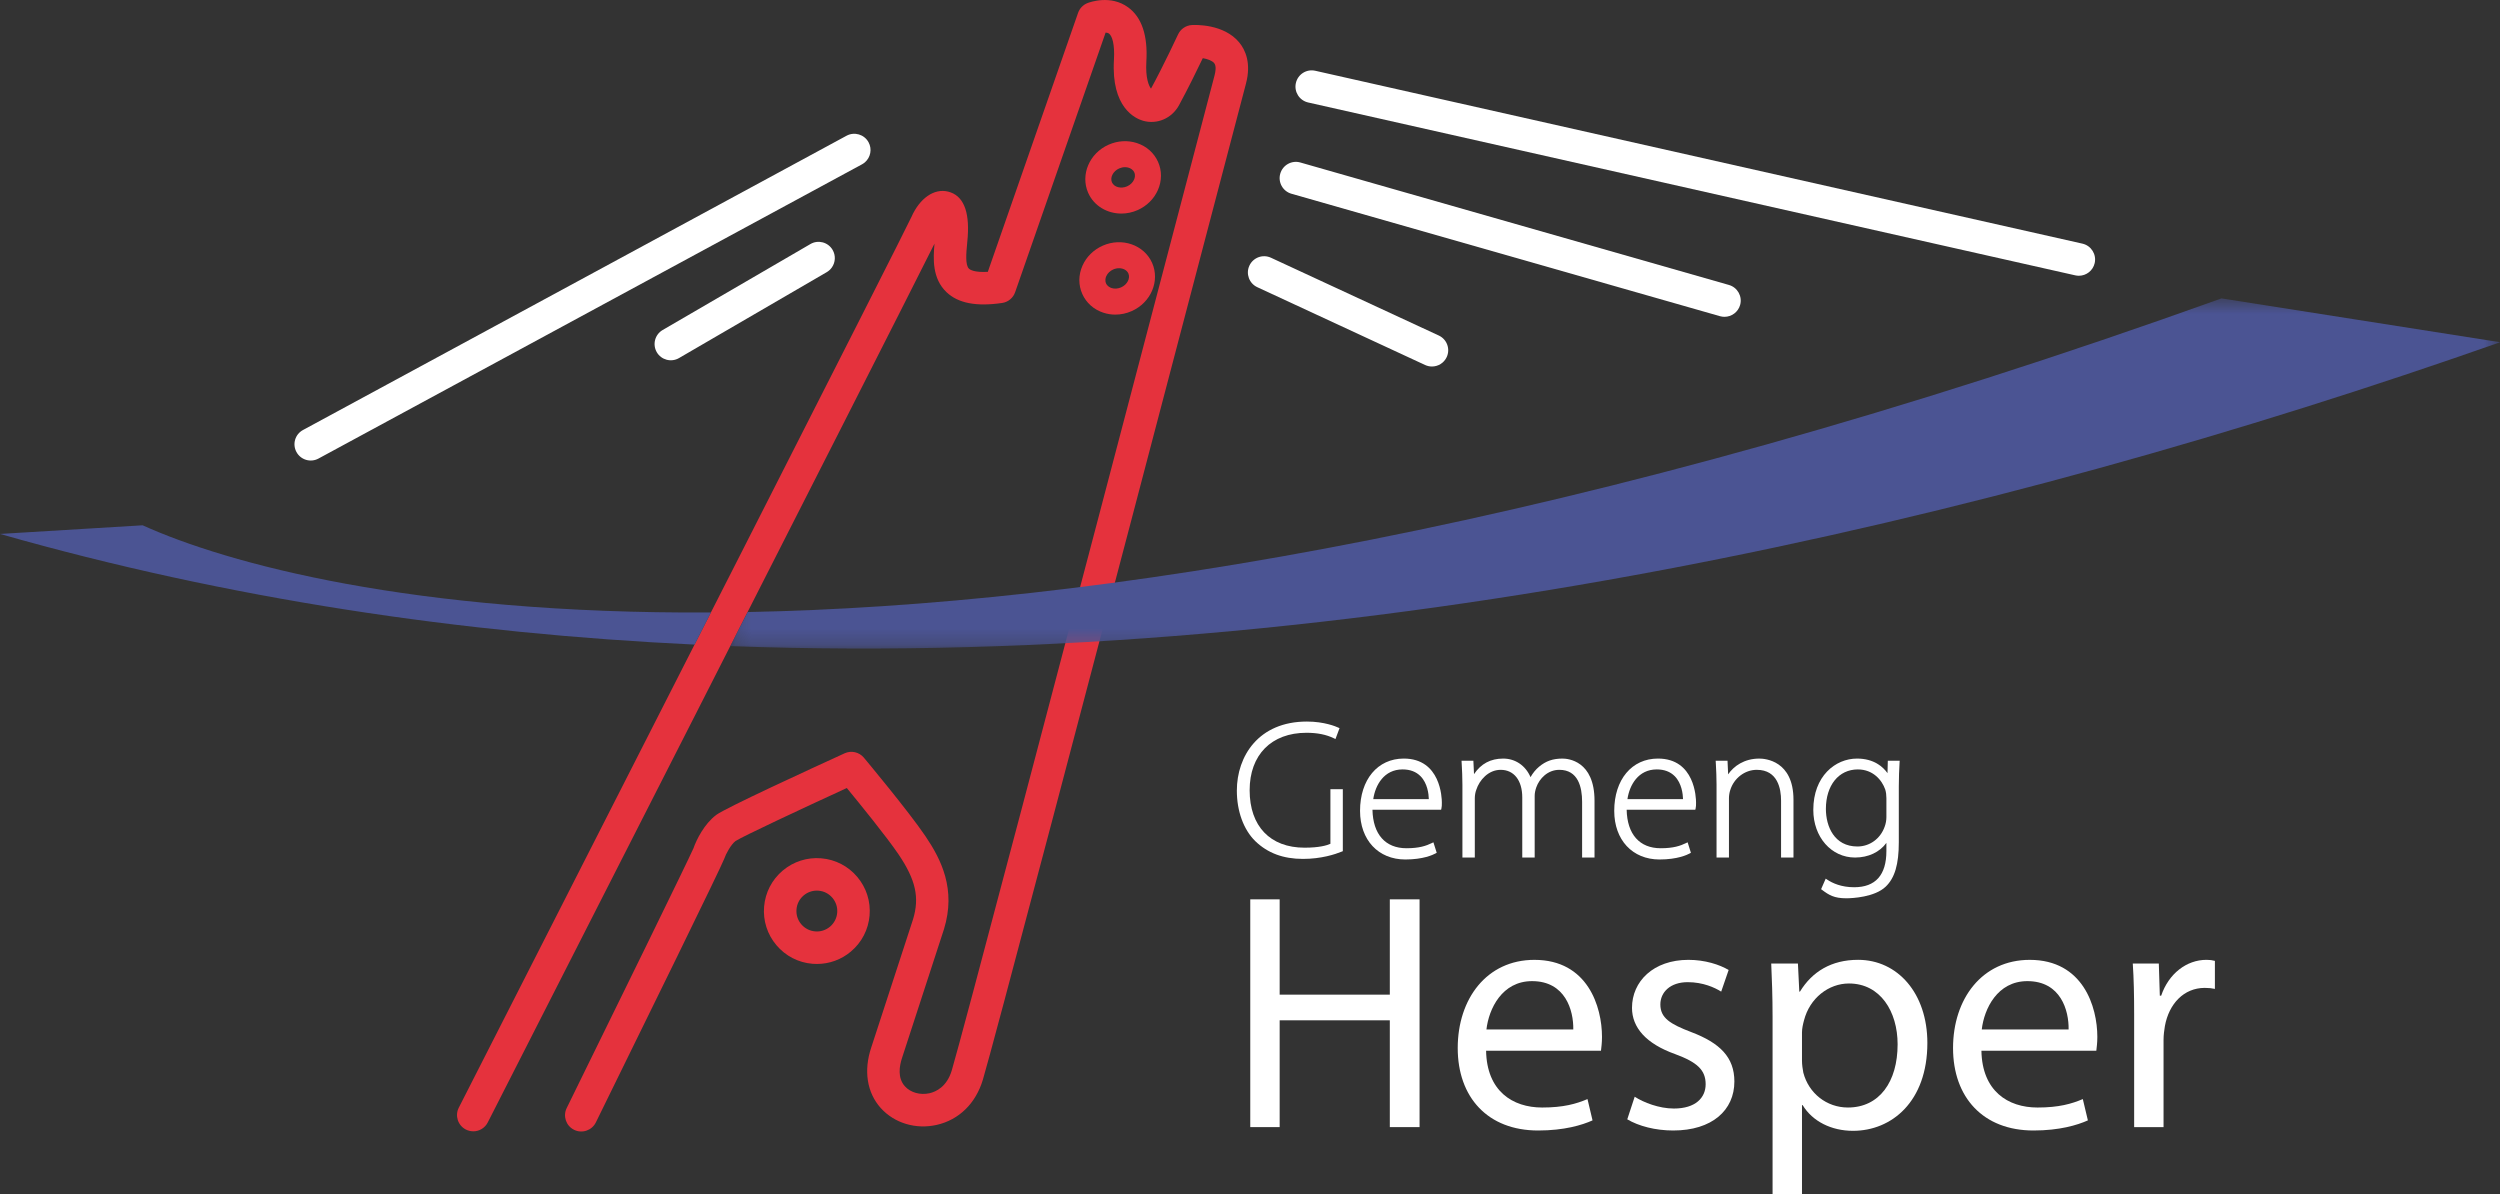 <svg version="1.1" viewBox="0 0 799.98 382.08" xmlns="http://www.w3.org/2000/svg" xmlns:xlink="http://www.w3.org/1999/xlink">
 <rect x="0" y="0" width="799.98" height="382.08" fill="#333333" stroke="none"/>
 <defs>
  <polygon id="a" points="0.168 22.766 0.168 0.535 112.53 0.535 112.53 22.766"/>
  <mask id="b" fill="#ffffff">
   <use xlink:href="#a"/>
  </mask>
 </defs>
 <g fill="#e5323d" fill-rule="evenodd" stroke-width="5.04">
  <path d="m151.44 362.01c-0.797 0-1.602-0.183-2.357-0.564-2.561-1.305-3.577-4.438-2.272-6.999 49.567-97.295 142.52-279.85 144.85-285.04 2.674-6.033 7.289-9.201 11.734-8.093 4.763 1.185 6.872 6.061 6.266 14.493-0.049 0.713-0.12 1.461-0.191 2.23-0.275 2.858-0.642 6.767 0.586 7.931 0.353 0.346 1.757 1.27 6.04 1.016l28.88-82.866c0.501-1.432 1.595-2.575 3.013-3.133 0.734-0.289 7.394-2.716 12.99 1.348 4.382 3.182 6.35 9.039 5.849 17.4-0.318 5.362 0.833 7.825 1.489 8.622 4.008-7.38 8.622-17.252 8.665-17.35 0.804-1.729 2.498-2.879 4.403-2.992 1.037-0.056 10.245-0.423 15.177 5.588 1.933 2.364 3.881 6.555 2.145 13.145l-4.043 15.403c-49.92 190.28-76.879 292.32-80.134 303.29-2.251 7.606-7.641 12.898-14.775 14.514-6.675 1.524-13.533-0.543-17.901-5.37-4.438-4.925-5.553-12.002-3.048-19.432l13.357-40.966c2.131-6.978 0.875-12.651-4.664-20.836-3.761-5.553-12.263-16.017-16.525-21.189-14.556 6.682-33.395 15.509-35.618 16.969-1.439 1.087-3.076 4.085-3.627 5.715-0.691 2.096-26.022 53.73-41.058 84.318-1.27 2.575-4.382 3.641-6.964 2.371-2.575-1.263-3.634-4.382-2.371-6.957 15.558-31.646 39.075-79.646 40.585-83.173 0.924-2.674 3.429-7.761 7.296-10.654 2.9-2.18 29.684-14.507 41.058-19.7 2.131-0.974 4.65-0.402 6.153 1.39 0.579 0.699 14.288 17.125 19.679 25.091 5.137 7.585 9.864 17.061 5.962 29.783l-13.392 41.114c-0.924 2.752-1.51 6.527 0.896 9.194 1.82 2.011 4.911 2.872 7.881 2.201 1.976-0.452 5.532-2.004 7.112-7.331 3.217-10.866 30.143-112.8 80.044-302.98l4.043-15.41c0.339-1.291 0.593-3.013-0.127-3.902-0.642-0.797-2.117-1.319-3.641-1.588-1.778 3.704-4.826 9.942-7.613 15.064-2.3 4.205-7.035 6.252-11.522 4.96-2.413-0.691-10.217-4.149-9.293-19.517 0.296-5.073-0.614-7.641-1.566-8.354-0.289-0.219-0.677-0.318-1.101-0.346l-28.957 83.098c-0.635 1.827-2.244 3.154-4.156 3.429-8.255 1.214-14.076 0.085-17.788-3.443-4.6-4.375-4.297-10.676-3.853-15.551-17.774 35.54-137.47 270.45-142.96 281.22-0.917 1.806-2.745 2.844-4.636 2.844"/>
  <path d="m359.98 53.493c-0.614 0-1.249 0.141-1.863 0.409-1.933 0.861-2.985 2.9-2.3 4.452 0.691 1.552 2.914 2.131 4.847 1.27 1.023-0.459 1.82-1.221 2.23-2.159 0.205-0.452 0.48-1.362 0.071-2.293-0.416-0.931-1.277-1.334-1.75-1.489-0.395-0.127-0.811-0.191-1.235-0.191m-1.157 14.846c-4.523 0.007-8.749-2.441-10.605-6.604-2.561-5.772 0.36-12.693 6.52-15.431 2.907-1.291 6.132-1.482 9.067-0.522 3.083 1.009 5.482 3.147 6.76 6.012 1.277 2.865 1.249 6.082-0.064 9.046-1.249 2.822-3.542 5.087-6.456 6.386-1.708 0.755-3.486 1.115-5.221 1.115"/>
  <path d="m358.08 85.829c-0.607 0-1.242 0.127-1.856 0.395-1.023 0.459-1.82 1.228-2.23 2.159-0.205 0.459-0.48 1.362-0.071 2.293 0.416 0.931 1.277 1.334 1.75 1.489 0.967 0.318 2.067 0.24 3.098-0.219 1.933-0.861 2.985-2.9 2.3-4.445-0.473-1.065-1.665-1.672-2.992-1.672m-1.171 14.846c-1.298 0-2.582-0.198-3.817-0.607-3.091-1.009-5.489-3.14-6.767-6.012-1.277-2.865-1.249-6.075 0.064-9.046 1.249-2.822 3.542-5.087 6.456-6.386 6.16-2.738 13.258-0.275 15.826 5.497 2.561 5.765-0.36 12.686-6.52 15.424-1.679 0.755-3.471 1.129-5.242 1.129"/>
  <path d="m261.37 284.99c-1.538 0-3.013 0.536-4.205 1.545-1.334 1.122-2.145 2.702-2.293 4.438-0.148 1.743 0.388 3.436 1.517 4.77 1.122 1.334 2.702 2.152 4.445 2.293 1.736 0.155 3.429-0.388 4.763-1.51 1.334-1.129 2.152-2.702 2.3-4.452 0.148-1.736-0.395-3.429-1.517-4.763-1.129-1.334-2.702-2.152-4.445-2.3-0.183-0.014-0.374-0.021-0.564-0.021m0.042 23.468c-0.487 0-0.974-0.021-1.461-0.056-4.509-0.381-8.594-2.498-11.508-5.955-2.921-3.457-4.318-7.846-3.937-12.348 0.388-4.509 2.498-8.594 5.955-11.515 3.457-2.914 7.846-4.311 12.355-3.93 4.502 0.381 8.594 2.498 11.508 5.955 2.914 3.457 4.311 7.839 3.93 12.348-0.381 4.509-2.498 8.594-5.955 11.515-3.076 2.597-6.901 3.987-10.887 3.987"/>
 </g>
 <g fill="#fff" fill-rule="evenodd" stroke-width="5.04">
  <path d="m458.21 117.28c-0.734 0-1.468-0.155-2.18-0.48l-53.7-24.9c-2.611-1.207-3.74-4.297-2.533-6.901 1.207-2.604 4.29-3.733 6.901-2.526l53.71 24.893c2.597 1.207 3.733 4.297 2.526 6.901-0.875 1.898-2.759 3.013-4.72 3.013"/>
  <path d="m266.2 85.567c-0.416 0.6-0.974 1.122-1.644 1.517l-47.281 27.497c-2.484 1.446-5.666 0.607-7.112-1.877-1.439-2.484-0.6-5.659 1.884-7.105l47.281-27.504c2.477-1.446 5.659-0.607 7.105 1.877 1.051 1.806 0.889 3.987-0.233 5.595"/>
  <path d="m551.82 101.38c-0.473 0-0.945-0.064-1.425-0.198l-137.15-39.188c-2.759-0.79-4.361-3.669-3.57-6.428 0.79-2.759 3.669-4.361 6.428-3.57l137.14 39.188c2.766 0.79 4.361 3.669 3.577 6.428-0.656 2.279-2.738 3.768-5.003 3.768"/>
  <path d="m665.22 88.238c-0.374 0-0.762-0.042-1.143-0.127l-245.48-55.318c-2.801-0.635-4.558-3.415-3.93-6.216 0.635-2.801 3.394-4.565 6.216-3.93l245.48 55.318c2.794 0.635 4.551 3.415 3.923 6.216-0.543 2.42-2.688 4.057-5.066 4.057"/>
  <path d="m276.79 51.92c-0.282 0.247-0.6 0.466-0.945 0.656l-173.94 94.16c-2.526 1.369-5.68 0.43-7.042-2.096-1.369-2.519-0.452-5.666 2.096-7.042l173.93-94.165c2.526-1.362 5.68-0.423 7.049 2.103 1.178 2.173 0.642 4.819-1.15 6.386"/>
  <path d="m425.72 270.01c-1.136 0.515-3.563 1.242-8.27 1.242-11.007 0-17.576-6.872-17.576-18.381 0-11.339 6.971-18.388 18.197-18.388 3.457 0 6.322 0.579 8.756 1.757l0.508 0.254 1.305-3.486-0.437-0.198c-0.691-0.325-4.438-1.919-10.012-1.919-15.481 0-22.409 11.099-22.409 22.099 0 6.583 2.145 12.475 5.892 16.158 3.951 3.831 8.947 5.694 15.269 5.694 5.849 0 10.294-1.468 12.425-2.343l0.325-0.134v-19.834h-3.972z"/>
  <path d="m439.43 255.71c0.663-4.509 3.457-9.504 9.384-9.504 2.392 0 4.325 0.734 5.744 2.173 2.251 2.279 2.618 5.744 2.653 7.331zm9.765-12.976c-8.368 0-13.992 6.731-13.992 16.736 0 9.307 5.821 15.558 14.486 15.558 5.744 0 8.855-1.489 9.674-1.94l0.374-0.205-1.058-3.352-0.543 0.261c-1.757 0.854-3.951 1.637-8.072 1.637-6.774 0-10.725-4.473-10.887-12.312h21.965l0.099-0.395c0.141-0.557 0.141-1.108 0.141-1.933 0-1.432-0.346-14.055-12.185-14.055z"/>
  <path d="m499.98 242.74c-3.076 0-5.32 0.783-7.507 2.618-1.044 0.875-1.962 1.99-2.716 3.323-1.581-3.69-4.847-5.941-8.742-5.941-4.022 0-7.091 1.63-9.342 4.974l-0.205-4.29h-3.789l0.064 1.136c0.113 2.088 0.219 4.057 0.219 6.562v23.284h3.965v-18.987c0-0.917 0.176-1.926 0.48-2.709 0.988-3.069 3.845-6.371 7.797-6.371 4.262 0 6.908 3.387 6.908 8.834v19.234h3.972v-19.728c0-0.854 0.169-1.757 0.529-2.766 0.981-2.773 3.634-5.574 7.366-5.574 6.019 0 7.282 5.553 7.282 10.21v17.858h3.972v-18.169c0-12.849-8.545-13.498-10.252-13.498"/>
  <path d="m520.77 255.71c0.663-4.509 3.464-9.504 9.391-9.504 2.392 0 4.318 0.734 5.744 2.173 2.244 2.279 2.611 5.744 2.653 7.331zm9.765-12.976c-8.368 0-13.992 6.731-13.992 16.736 0 9.307 5.821 15.558 14.493 15.558 5.736 0 8.855-1.489 9.674-1.94l0.367-0.205-1.051-3.352-0.543 0.261c-1.764 0.854-3.951 1.637-8.072 1.637-6.781 0-10.725-4.473-10.894-12.312h21.965l0.099-0.395c0.141-0.557 0.141-1.108 0.141-1.933 0-1.432-0.339-14.055-12.185-14.055z"/>
  <path d="m562.96 242.74c-4.833 0-8.164 2.413-9.97 5.045l-0.198-4.361h-3.789l0.064 1.136c0.106 2.088 0.212 4.057 0.212 6.562v23.284h3.972v-19.044c0-0.811 0.155-1.75 0.409-2.526 1.171-3.824 4.664-6.498 8.488-6.498 6.767 0 7.776 6.16 7.776 9.836v18.232h3.972v-18.486c0-12.545-9.109-13.18-10.937-13.18"/>
  <path d="m594.36 270.87c-7.444 0-10.09-6.47-10.09-12.016 0-7.564 4.106-12.644 10.217-12.644 4.833 0 7.712 3.359 8.792 6.484 0.24 0.833 0.353 1.722 0.353 2.724v6.054c0 1.023-0.191 2.088-0.536 3.013-1.348 3.874-4.777 6.386-8.735 6.386zm9.723-27.447-0.099 3.979c-1.418-2.004-4.325-4.664-9.751-4.664-6.957 0-13.992 5.645-13.992 16.426 0 8.686 5.75 15.241 13.371 15.241 4.241 0 7.867-1.722 10.019-4.685v2.604c0 7.684-3.478 11.586-10.33 11.586-4.099 0-6.929-1.312-8.573-2.413l-0.515-0.339-1.475 3.373 0.332 0.247c2.187 1.644 3.86 2.667 7.712 2.667 1.997 0 9.102-0.367 12.602-3.704 2.921-2.766 4.219-7.155 4.219-14.218v-17.844c0-3.02 0.113-5.278 0.247-7.705l0.035-0.55z"/>
  <path d="m409.48 326.49v34.176h-9.405v-72.882h9.405v30.496h35.249v-30.496h9.52v72.882h-9.52v-34.176z"/>
  <path d="m503.44 329.42c0.106-6.054-2.491-15.466-13.194-15.466-9.624 0-13.844 8.869-14.599 15.466zm-27.899 6.816c0.219 12.863 8.432 18.162 17.95 18.162 6.809 0 10.922-1.185 14.493-2.702l1.616 6.816c-3.345 1.51-9.081 3.239-17.407 3.239-16.109 0-25.733-10.598-25.733-26.382s9.3-28.223 24.54-28.223c17.089 0 21.626 15.036 21.626 24.653 0 1.947-0.212 3.464-0.325 4.438z"/>
  <path d="m523.09 350.94c2.815 1.835 7.79 3.782 12.545 3.782 6.922 0 10.16-3.457 10.16-7.783 0-4.537-2.702-7.028-9.73-9.624-9.405-3.352-13.837-8.545-13.837-14.817 0-8.432 6.809-15.354 18.056-15.354 5.299 0 9.949 1.517 12.87 3.246l-2.385 6.922c-2.053-1.298-5.835-3.027-10.704-3.027-5.623 0-8.763 3.239-8.763 7.133 0 4.325 3.14 6.273 9.956 8.869 9.081 3.457 13.731 8.001 13.731 15.784 0 9.194-7.133 15.678-19.573 15.678-5.729 0-11.028-1.404-14.704-3.57z"/>
  <path d="m576.62 339.36c0 1.404 0.212 2.702 0.43 3.895 1.736 6.597 7.458 11.141 14.274 11.141 10.055 0 15.897-8.22 15.897-20.222 0-10.492-5.518-19.467-15.572-19.467-6.484 0-12.538 4.65-14.38 11.79-0.325 1.185-0.649 2.597-0.649 3.888zm-9.412-13.949c0-6.703-0.212-12.108-0.43-17.082h8.545l0.437 8.975h0.212c3.895-6.378 10.055-10.168 18.599-10.168 12.651 0 22.17 10.711 22.17 26.601 0 18.818-11.466 28.118-23.792 28.118-6.922 0-12.976-3.027-16.116-8.22h-0.212v28.442h-9.412z"/>
  <path d="m661.94 329.42c0.106-6.054-2.491-15.466-13.194-15.466-9.624 0-13.837 8.869-14.599 15.466zm-27.899 6.816c0.219 12.863 8.439 18.162 17.95 18.162 6.816 0 10.922-1.185 14.493-2.702l1.623 6.816c-3.352 1.51-9.088 3.239-17.407 3.239-16.116 0-25.74-10.598-25.74-26.382s9.3-28.223 24.547-28.223c17.082 0 21.626 15.036 21.626 24.653 0 1.947-0.219 3.464-0.325 4.438z"/>
  <path d="m682.91 324.66c0-6.16-0.106-11.466-0.437-16.327h8.333l0.318 10.273h0.437c2.378-7.028 8.107-11.466 14.493-11.466 1.08 0 1.835 0.106 2.695 0.332v8.968c-0.974-0.219-1.94-0.325-3.239-0.325-6.703 0-11.466 5.087-12.764 12.221-0.212 1.298-0.43 2.815-0.43 4.431v27.899h-9.405z"/>
 </g>
 <g fill="#4b5493" fill-rule="evenodd">
  <path d="m227.49 195.99c-95.743 0.55-154.86-15.685-181.85-27.899l-45.637 2.766c73.134 20.843 147.8 31.885 222.26 35.406 1.75-3.443 3.5-6.865 5.228-10.273" stroke-width="5.04"/>
  <path transform="matrix(5.04 0 0 5.04 232.84 92.789)" d="m94.844 0.535c-41.031 14.739-71.814 19.487-93.576 19.914-0.365 0.718-0.732 1.439-1.1 2.162 40.324 1.495 80.177-7.977 112.37-19.293z" mask="url(#b)"/>
 </g>
</svg>

